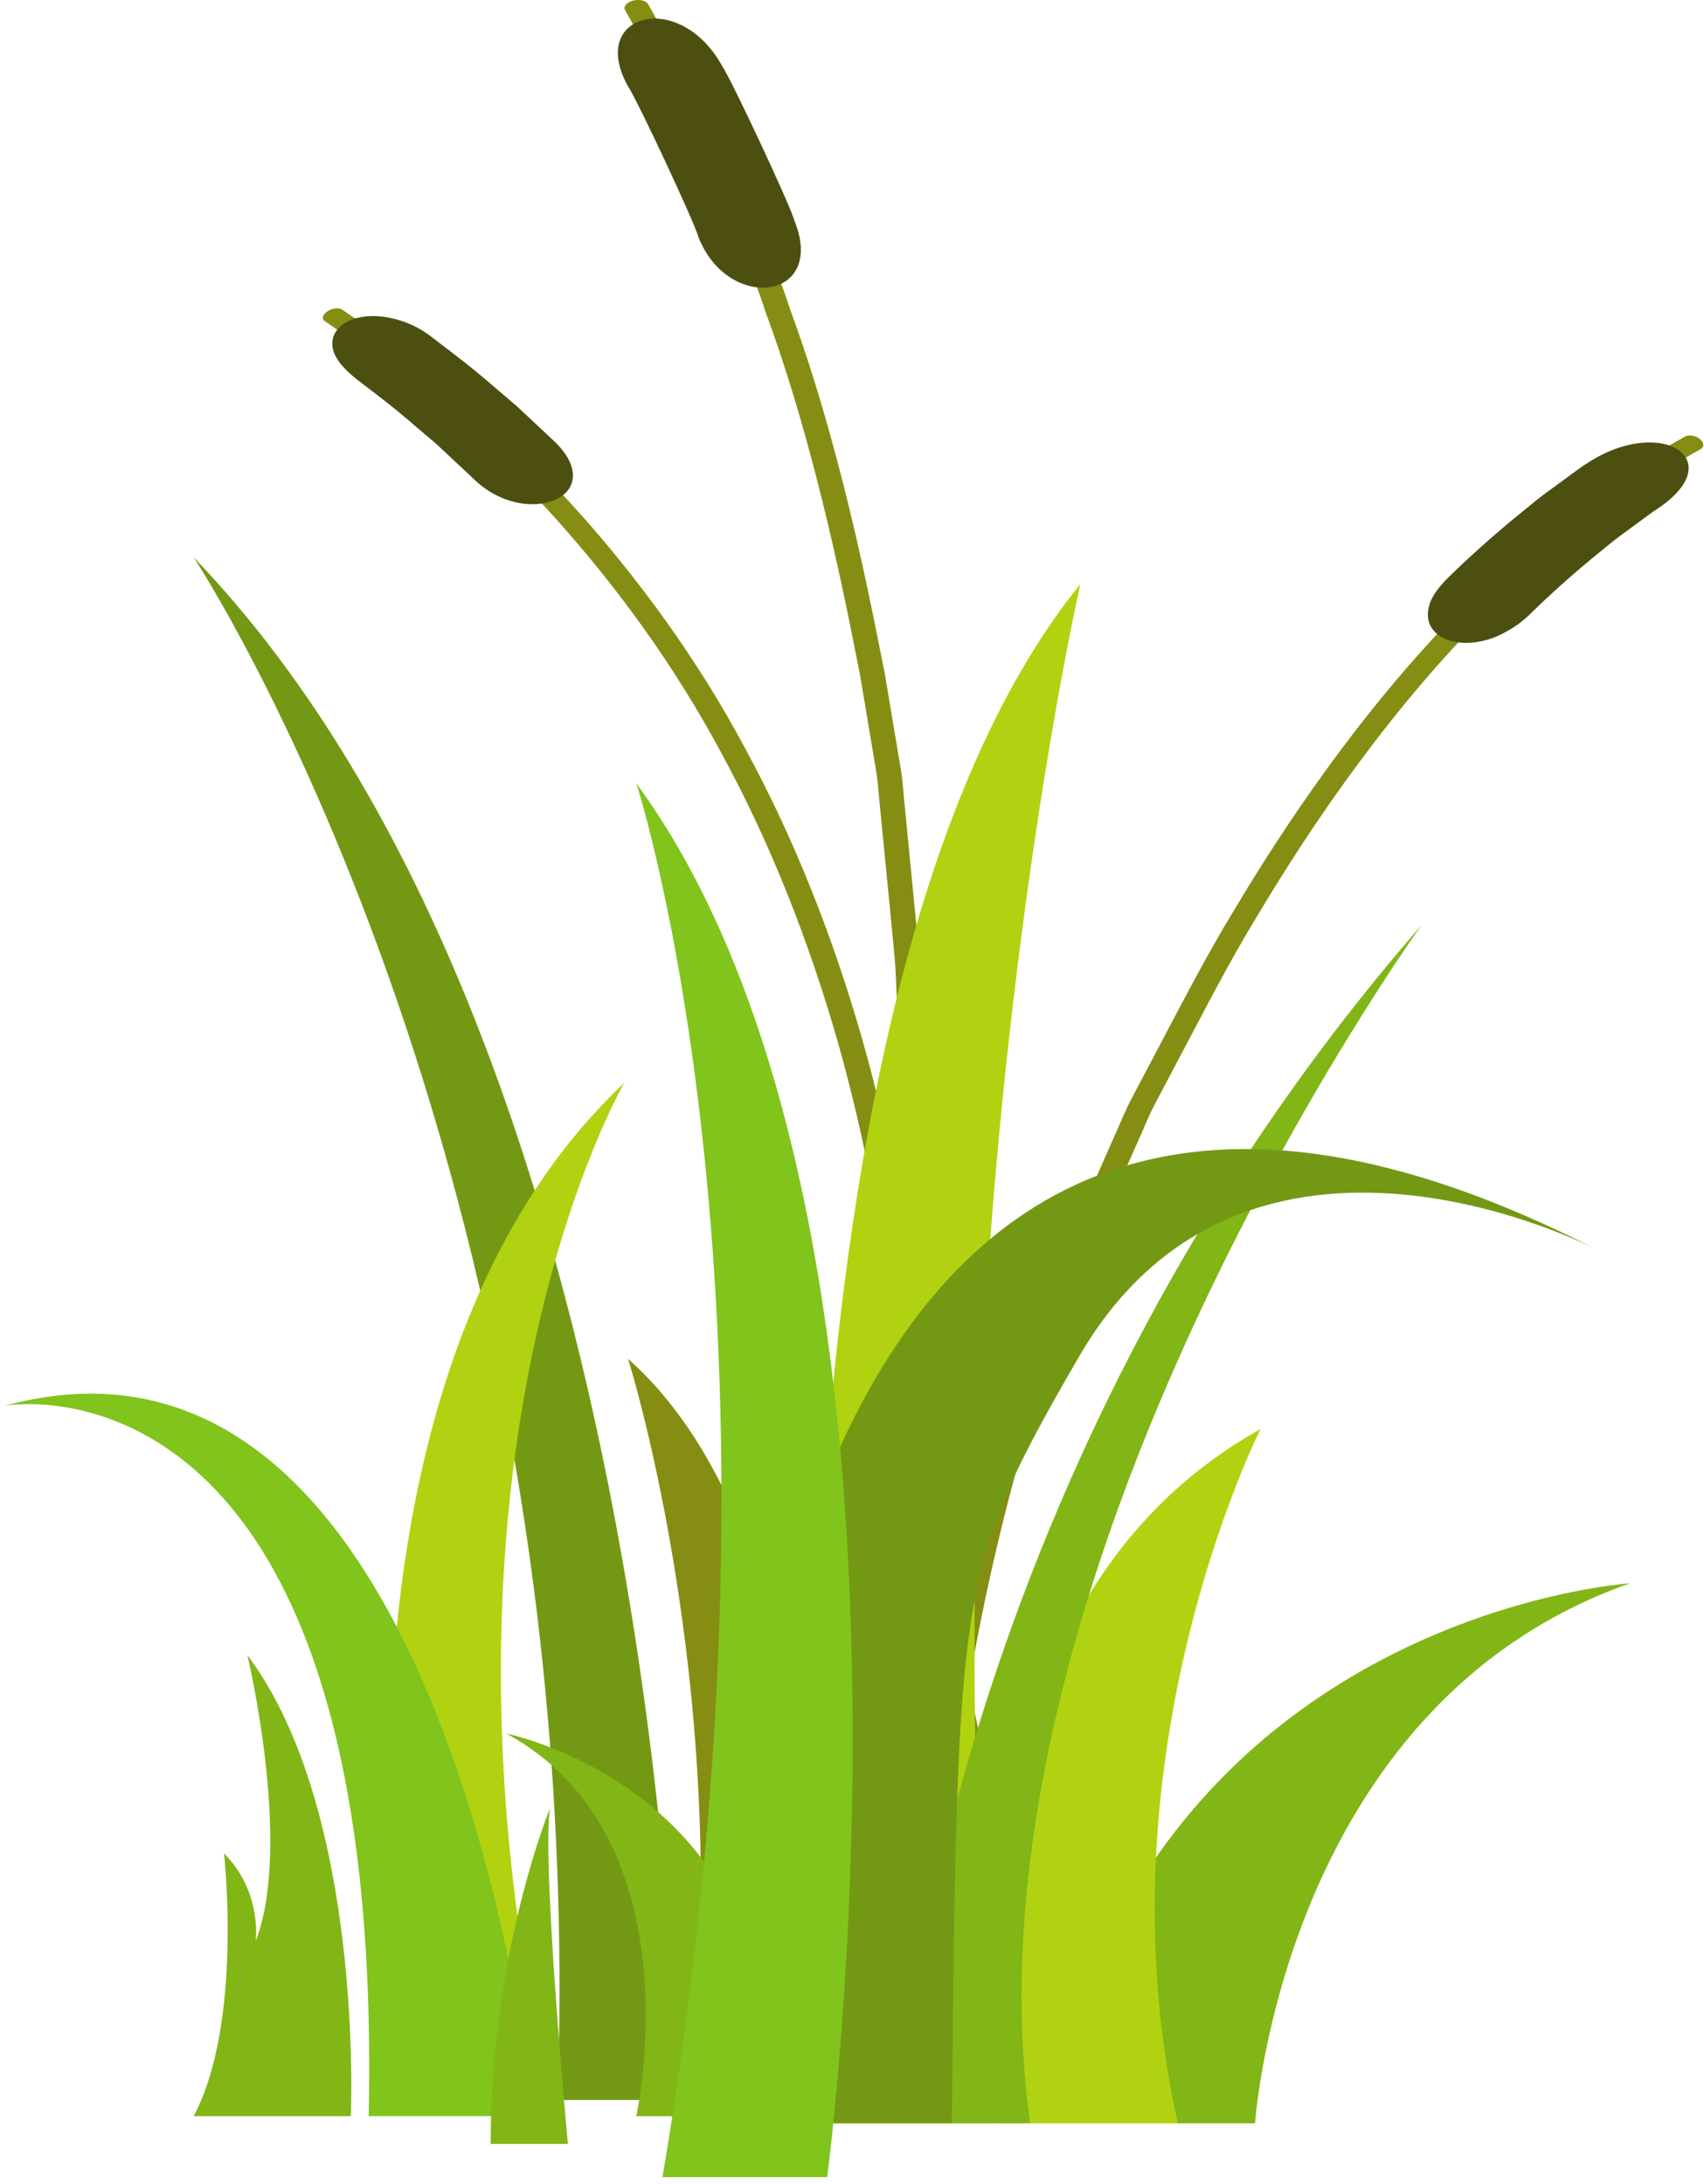 <svg width="135" height="173" viewBox="0 0 135 173" fill="none" xmlns="http://www.w3.org/2000/svg">
<path d="M25.712 25.428C25.712 25.428 26.238 25.788 27.226 26.466C27.718 26.807 28.324 27.223 29.042 27.714C29.752 28.209 30.5 28.817 31.379 29.475C34.857 32.119 39.552 36.081 44.179 41.255C48.804 46.424 53.482 52.749 57.243 59.834C61.089 66.898 64.121 74.676 66.375 82.543C70.856 98.305 71.964 114.384 71.981 126.398C71.997 132.413 71.76 137.423 71.549 140.929C71.431 142.682 71.337 144.059 71.275 144.997C71.202 145.936 71.166 146.438 71.166 146.438C71.149 146.68 71.571 146.892 72.113 146.911C72.658 146.931 73.109 146.748 73.129 146.505C73.129 146.505 73.167 146.003 73.238 145.062C73.301 144.119 73.395 142.737 73.513 140.98C73.723 137.461 73.964 132.435 73.949 126.398C73.933 114.336 72.823 98.18 68.306 82.309C66.039 74.386 62.984 66.546 59.098 59.408C55.302 52.252 50.565 45.85 45.878 40.608C41.183 35.361 36.416 31.335 32.876 28.648C31.983 27.975 31.221 27.36 30.499 26.857C29.772 26.356 29.155 25.932 28.648 25.585C27.649 24.896 27.11 24.53 27.11 24.53C26.852 24.35 26.333 24.41 25.947 24.658C25.565 24.908 25.458 25.253 25.712 25.428Z" fill="#858E13"/>
<path d="M27.317 25.6V25.596C28.025 25.153 29.067 24.94 30.284 25.082C31.494 25.225 32.934 25.698 34.204 26.703C34.672 27.077 37.123 28.859 39.301 30.777C39.854 31.253 40.412 31.724 40.941 32.176C41.437 32.639 41.908 33.08 42.327 33.472C43.164 34.255 43.79 34.841 44 35.038C46.189 37.218 45.531 38.993 43.861 39.648H43.856L43.851 39.651C42.152 40.31 39.51 39.919 37.468 37.883C37.27 37.698 36.68 37.146 35.892 36.409C35.5 36.041 35.056 35.627 34.589 35.189C34.094 34.768 33.568 34.323 33.047 33.879C31.005 32.075 28.708 30.411 28.275 30.062C27.09 29.12 26.45 28.271 26.344 27.49C26.234 26.717 26.606 26.044 27.312 25.601L27.317 25.6Z" fill="#4D4F11"/>
<path d="M49.519 0.8C49.519 0.8 50.831 3.148 53.123 7.261C54.177 9.338 55.346 11.885 56.748 14.792C57.384 16.259 57.99 17.833 58.667 19.484C59.339 21.139 60.068 22.873 60.652 24.711C63.349 32.014 65.574 40.667 67.442 49.98C67.675 51.146 67.908 52.32 68.143 53.502C68.341 54.688 68.54 55.881 68.743 57.083C68.943 58.286 69.147 59.494 69.35 60.708C69.579 61.922 69.618 63.153 69.762 64.378C70.003 66.841 70.243 69.319 70.489 71.81C70.609 73.054 70.731 74.302 70.849 75.551C70.974 76.799 70.989 78.053 71.064 79.306C71.271 84.323 71.592 89.327 71.71 94.271C71.887 99.21 71.961 104.073 72.21 108.779C72.461 113.491 72.583 118.024 72.916 122.365C73.335 126.704 74.224 130.76 74.995 134.49C75.786 138.222 76.499 141.632 76.946 144.662C77.398 147.688 77.594 150.331 77.59 152.505C77.566 153.589 77.524 154.557 77.459 155.397C77.352 156.235 77.26 156.946 77.192 157.524C76.946 158.673 76.814 159.28 76.814 159.28C76.754 159.576 77.134 159.865 77.668 159.927C78.206 159.988 78.688 159.789 78.754 159.481C78.754 159.481 78.894 158.849 79.147 157.665C79.222 157.07 79.311 156.335 79.418 155.474C79.487 154.61 79.532 153.616 79.558 152.508C79.56 150.288 79.356 147.599 78.901 144.537C78.45 141.473 77.734 138.045 76.942 134.315C76.171 130.589 75.289 126.558 74.88 122.284C74.552 118.005 74.424 113.44 74.175 108.748C73.924 104.048 73.85 99.183 73.679 94.244C73.558 89.303 73.238 84.277 73.026 79.257C72.951 78.003 72.941 76.746 72.818 75.492C72.695 74.239 72.571 72.985 72.447 71.735C72.207 69.233 71.965 66.745 71.722 64.271C71.579 63.04 71.539 61.804 71.309 60.584C71.103 59.366 70.899 58.151 70.698 56.946C70.497 55.739 70.296 54.542 70.096 53.352C69.861 52.165 69.623 50.985 69.389 49.817C67.517 40.469 65.282 31.769 62.567 24.423C61.98 22.574 61.248 20.826 60.575 19.162C59.89 17.5 59.278 15.916 58.639 14.441C57.228 11.508 56.047 8.943 54.986 6.85C52.674 2.704 51.353 0.336 51.353 0.336C51.192 0.049 50.652 -0.078 50.148 0.049C49.642 0.181 49.364 0.514 49.519 0.8Z" fill="#858E13"/>
<path d="M50.995 1.575H50.998C52.832 1.116 55.505 2.164 57.186 5.18C57.932 6.266 62.656 16.354 62.951 17.521C64.197 20.612 62.934 22.45 60.991 22.749H60.987H60.982C59.1 23.034 56.563 21.835 55.356 18.838C55.063 17.697 50.478 7.9 49.761 6.852C48.14 3.95 49.157 2.039 50.991 1.578L50.995 1.575Z" fill="#4D4F11"/>
<path d="M133.474 34.594C133.474 34.594 132.839 34.959 131.641 35.645C131.343 35.818 131.009 36.008 130.641 36.22C130.296 36.445 129.917 36.69 129.512 36.957C128.715 37.499 127.725 38.078 126.753 38.81C122.73 41.644 117.556 46.035 112.483 51.733C107.392 57.423 102.378 64.382 97.816 72.026C95.49 75.835 93.445 79.854 91.287 83.927C90.75 84.941 90.214 85.964 89.671 86.987C89.123 88.014 88.723 89.069 88.24 90.113C87.319 92.206 86.391 94.309 85.464 96.408C78.236 113.28 74.793 130.705 73.316 143.767C73.038 147.039 72.782 150.041 72.559 152.698C72.501 153.366 72.446 154.008 72.398 154.629C72.382 155.252 72.361 155.849 72.35 156.425C72.316 157.578 72.289 158.637 72.259 159.591C72.157 163.415 72.094 165.597 72.094 165.597C72.091 165.864 72.52 166.077 73.067 166.077C73.607 166.077 74.056 165.863 74.063 165.6C74.063 165.6 74.119 163.426 74.227 159.615C74.25 158.666 74.279 157.613 74.313 156.465C74.325 155.891 74.345 155.295 74.361 154.675C74.411 154.055 74.465 153.416 74.521 152.754C74.748 150.104 74.997 147.12 75.277 143.859C76.748 130.857 80.175 113.516 87.36 96.742C88.281 94.653 89.205 92.564 90.123 90.483C90.603 89.445 90.996 88.394 91.546 87.375C92.083 86.357 92.62 85.34 93.152 84.328C95.298 80.285 97.33 76.277 99.648 72.49C104.183 64.892 109.156 57.992 114.188 52.375C119.199 46.75 124.277 42.443 128.203 39.674C129.155 38.961 130.116 38.4 130.892 37.866C131.29 37.609 131.654 37.37 131.991 37.151C132.348 36.945 132.671 36.761 132.961 36.592C134.122 35.929 134.741 35.573 134.741 35.573C135.042 35.402 135.004 35.039 134.66 34.767C134.314 34.492 133.786 34.416 133.474 34.594Z" fill="#858E13"/>
<path d="M133.035 35.692L133.039 35.696C134.318 36.674 134.072 38.441 131.332 40.295C131.054 40.452 130.334 40.999 129.358 41.714C128.873 42.077 128.308 42.47 127.753 42.911C127.205 43.358 126.627 43.83 126.052 44.3C123.755 46.191 121.656 48.206 121.254 48.618C120.694 49.171 120.098 49.611 119.491 49.951C118.906 50.299 118.316 50.551 117.729 50.71C116.563 51.031 115.447 50.99 114.608 50.66H114.603V50.656C113.764 50.326 113.197 49.704 113.131 48.856C113.097 48.435 113.188 47.955 113.432 47.434C113.701 46.919 114.12 46.361 114.718 45.775C115.145 45.338 117.38 43.189 119.864 41.145C120.493 40.634 121.114 40.123 121.709 39.639C122.311 39.157 122.935 38.724 123.464 38.328C124.534 37.542 125.329 36.947 125.637 36.769C128.73 34.681 131.763 34.725 133.028 35.69L133.035 35.692Z" fill="#4D4F11"/>
<path d="M15.343 44.149C15.343 44.149 46.795 91.614 44.171 166.364H53.689C53.689 166.364 53.033 83.37 15.343 44.149Z" fill="#739914"/>
<path d="M99.433 168.205C99.433 168.205 101.619 135.094 129.141 125.43C129.141 125.43 91.131 127.849 82.832 168.205H99.433Z" fill="#81B616"/>
<path d="M99.867 113.213C99.867 113.213 86.764 139.076 93.316 168.208H79.338C79.338 168.208 72.788 128.274 99.867 113.213Z" fill="#B1D210"/>
<path d="M85.59 46.276C85.59 46.276 72.487 103.62 79.039 168.208H65.062C65.062 168.208 58.506 79.676 85.59 46.276Z" fill="#B1D210"/>
<path d="M49.756 107.641C49.756 107.641 58.775 136.127 54.267 168.211H63.884C63.884 168.211 68.392 124.231 49.756 107.641Z" fill="#858E13"/>
<path d="M112.63 73.279C112.63 73.279 75.497 124.721 81.615 168.208H71.127C71.127 168.208 73.749 117.9 112.63 73.279Z" fill="#81B616"/>
<path d="M57.063 168.208C57.063 143.053 62.736 66.315 126.516 99.001C126.516 99.001 98.782 84.463 85.453 107.528C75.846 124.153 75.846 125.432 75.409 168.208H57.063Z" fill="#739914"/>
<path d="M49.46 85.784C49.46 85.784 32.137 115.413 43.605 166.361H32.793C32.793 166.361 22.31 111.363 49.46 85.784Z" fill="#B1D210"/>
<path d="M0.381 111.361C0.381 111.361 30.522 105.816 29.209 167.637H42.317C42.317 167.637 35.765 101.767 0.381 111.361Z" fill="#80C41C"/>
<path d="M50.411 167.643C50.411 167.643 55.286 145.591 40.129 137.338C40.129 137.338 63.192 141.966 60.47 167.643H50.411Z" fill="#81B616"/>
<path d="M52.487 172.473H65.532C65.532 172.473 75.701 96.586 50.411 62.053C50.411 62.053 64.094 103.835 52.487 172.473Z" fill="#80C41C"/>
<path d="M44.991 169.84C44.991 169.84 42.913 147.673 43.569 143.264C43.569 143.264 38.874 154.636 38.874 169.84H44.991Z" fill="#81B616"/>
<path d="M27.793 167.641C27.793 167.641 28.883 143.481 19.598 131.116C19.598 131.116 23.203 146.181 20.255 153.784C20.255 153.784 20.8 149.876 17.746 146.822C17.746 146.822 19.275 160.251 15.343 167.642H27.793V167.641Z" fill="#81B616"/>
</svg>
